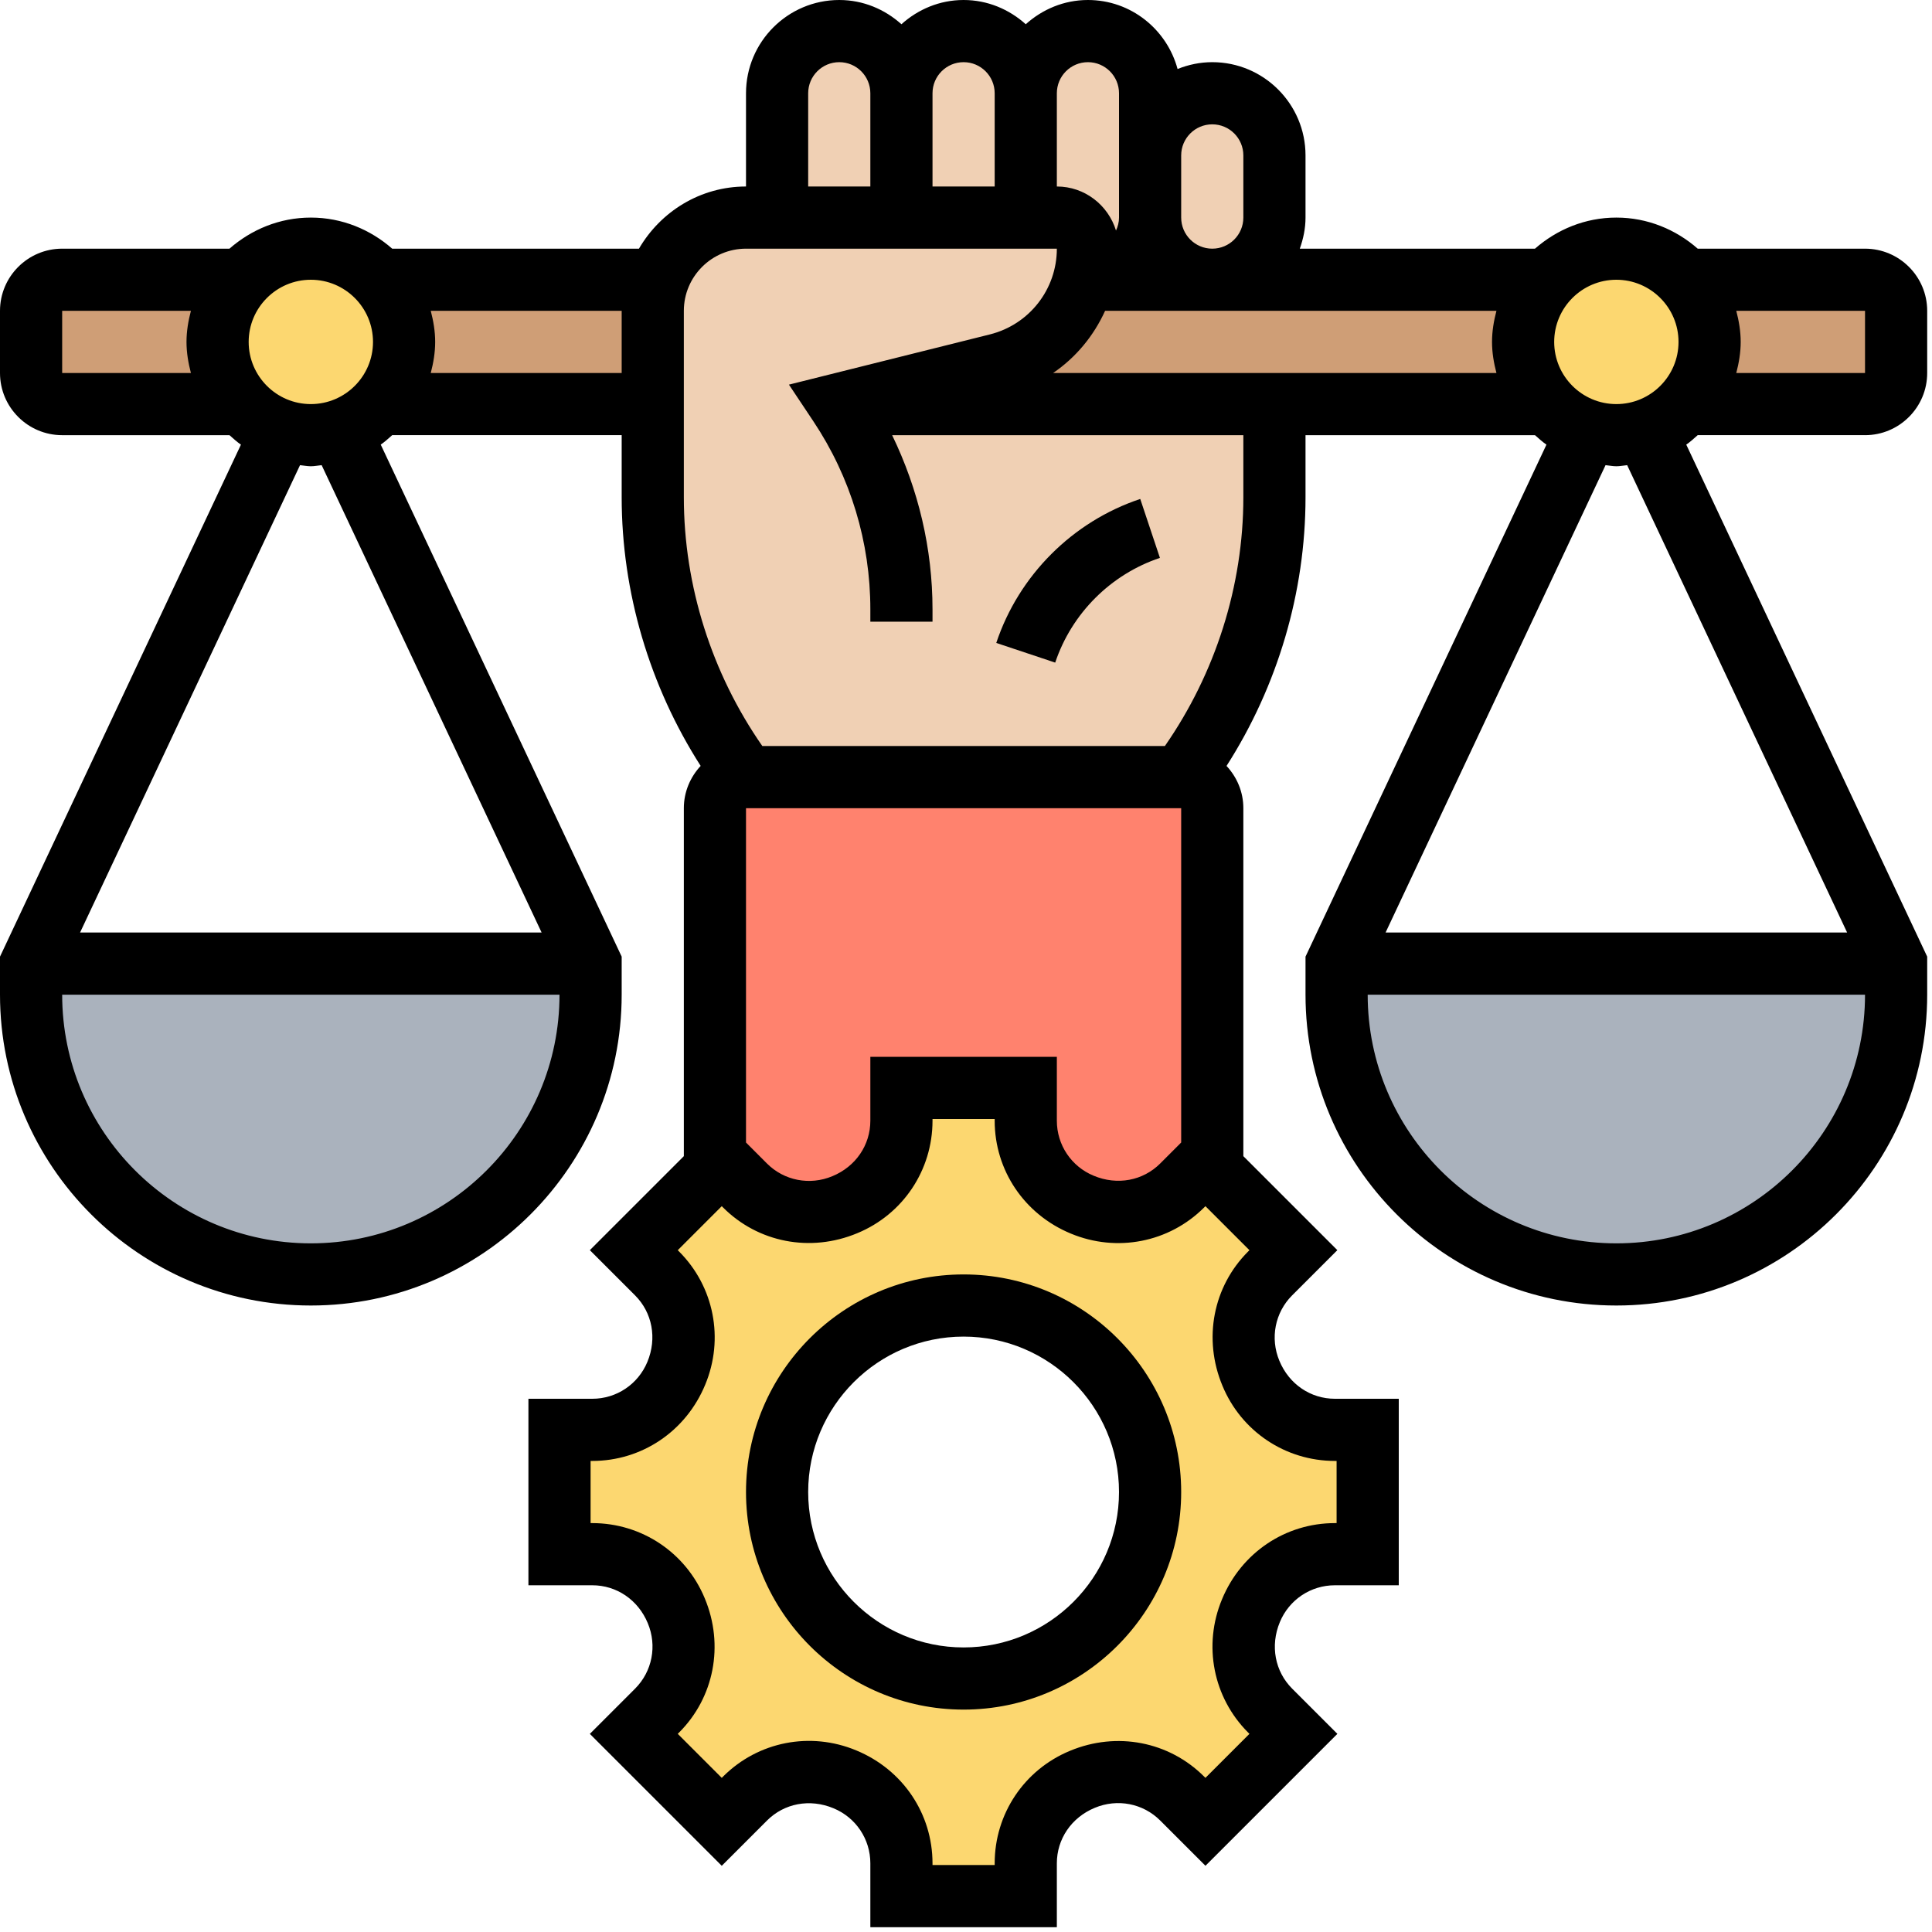 <?xml version="1.0" encoding="UTF-8" standalone="no"?>
<svg
   xmlns:dc="http://purl.org/dc/elements/1.1/"
   xmlns:cc="http://creativecommons.org/ns#"
   xmlns:rdf="http://www.w3.org/1999/02/22-rdf-syntax-ns#"
   xmlns:svg="http://www.w3.org/2000/svg"
   xmlns="http://www.w3.org/2000/svg"
   xmlns:sodipodi="http://sodipodi.sourceforge.net/DTD/sodipodi-0.dtd"
   xmlns:inkscape="http://www.inkscape.org/namespaces/inkscape"
   id="_x33_0"
   enable-background="new 0 0 64 64"
   height="90"
   viewBox="0 0 11.25 11.25"
   width="90"
   version="1.1"
   sodipodi:docname="fair_color_90x90.svg"
   inkscape:version="0.92.3 (2405546, 2018-03-11)">
  <defs
     id="defs77" />
  <sodipodi:namedview
     pagecolor="#ffffff"
     bordercolor="#666666"
     borderopacity="1"
     objecttolerance="10"
     gridtolerance="10"
     guidetolerance="10"
     inkscape:pageopacity="0"
     inkscape:pageshadow="2"
     inkscape:window-width="1366"
     inkscape:window-height="719"
     id="namedview75"
     showgrid="false"
     inkscape:zoom="2.6074563"
     inkscape:cx="37.131339"
     inkscape:cy="71.536307"
     inkscape:window-x="0"
     inkscape:window-y="25"
     inkscape:window-maximized="1"
     inkscape:current-layer="_x33_0" />
  <g
     id="g72"
     transform="matrix(0.181,0,0,0.181,-0.181,-0.181)">
    <g
       id="g62">
      <g
         id="g4">
        <path
           d="M 8.77,13.99 8.76,14 H 3 C 2.45,14 2,13.55 2,13 v -2 c 0,-0.55 0.45,-1 1,-1 h 5.76 l 0.01,0.01 C 8.29,10.54 8,11.23 8,12 c 0,0.77 0.29,1.46 0.77,1.99 z"
           id="path2"
           inkscape:connector-curvature="0"
           style="fill:#cf9e76" />
      </g>
      <g
         id="g8">
        <path
           d="m 22.17,10 h 0.01 C 22.06,10.31 22,10.65 22,11 v 3 H 13.24 L 13.23,13.99 C 13.71,13.46 14,12.77 14,12 14,11.23 13.71,10.54 13.23,10.01 L 13.24,10 Z"
           id="path6"
           inkscape:connector-curvature="0"
           style="fill:#cf9e76" />
      </g>
      <g
         id="g12">
        <path
           d="M 50.77,13.99 50.76,14 H 42 28 l 5.09,-1.27 C 34.47,12.38 35.51,11.32 35.87,10 H 36 40 50.76 l 0.01,0.01 C 50.29,10.54 50,11.23 50,12 c 0,0.77 0.29,1.46 0.77,1.99 z"
           id="path10"
           inkscape:connector-curvature="0"
           style="fill:#cf9e76" />
      </g>
      <g
         id="g16">
        <path
           d="m 62,11 v 2 c 0,0.55 -0.45,1 -1,1 H 55.24 L 55.23,13.99 C 55.71,13.46 56,12.77 56,12 56,11.23 55.71,10.54 55.23,10.01 L 55.24,10 H 61 c 0.55,0 1,0.45 1,1 z"
           id="path14"
           inkscape:connector-curvature="0"
           style="fill:#cf9e76" />
      </g>
      <g
         id="g20">
        <path
           d="M 13.23,10.01 C 13.71,10.54 14,11.23 14,12 c 0,0.77 -0.29,1.46 -0.77,1.99 -0.33,0.39 -0.78,0.69 -1.29,0.85 C 11.65,14.95 11.33,15 11,15 10.67,15 10.35,14.95 10.06,14.84 9.55,14.68 9.1,14.38 8.77,13.99 8.29,13.46 8,12.77 8,12 8,11.23 8.29,10.54 8.77,10.01 9.3,9.39 10.11,9 11,9 c 0.89,0 1.7,0.39 2.23,1.01 z"
           id="path18"
           inkscape:connector-curvature="0"
           style="fill:#fcd770" />
      </g>
      <g
         id="g24">
        <path
           d="M 55.23,10.01 C 55.71,10.54 56,11.23 56,12 c 0,0.77 -0.29,1.46 -0.77,1.99 -0.33,0.39 -0.78,0.69 -1.29,0.85 C 53.65,14.95 53.33,15 53,15 52.67,15 52.35,14.95 52.06,14.84 51.55,14.68 51.1,14.38 50.77,13.99 50.29,13.46 50,12.77 50,12 50,11.23 50.29,10.54 50.77,10.01 51.3,9.39 52.11,9 53,9 c 0.89,0 1.7,0.39 2.23,1.01 z"
           id="path22"
           inkscape:connector-curvature="0"
           style="fill:#fcd770" />
      </g>
      <g
         id="g28">
        <path
           d="m 28,14 h 14 v 3 c 0,3.25 -1.05,6.4 -3,9 H 25 c -1.95,-2.6 -3,-5.75 -3,-9 v -3 -3 c 0,-0.35 0.06,-0.69 0.18,-1 0.4,-1.17 1.51,-2 2.82,-2 h 1 4 4 1 c 0.55,0 1,0.45 1,1 0,0.34 -0.05,0.68 -0.13,1 -0.36,1.32 -1.4,2.38 -2.78,2.73 z"
           id="path26"
           inkscape:connector-curvature="0"
           style="fill:#f0d0b4" />
      </g>
      <g
         id="g32">
        <path
           d="M 30,4 V 8 H 26 V 4 c 0,-1.1 0.9,-2 2,-2 0.55,0 1.05,0.22 1.41,0.59 C 29.78,2.95 30,3.45 30,4 Z"
           id="path30"
           inkscape:connector-curvature="0"
           style="fill:#f0d0b4" />
      </g>
      <g
         id="g36">
        <path
           d="m 38,6 v 2 c 0,1.1 -0.9,2 -2,2 H 35.87 C 35.95,9.68 36,9.34 36,9 36,8.45 35.55,8 35,8 H 34 V 4 c 0,-1.1 0.9,-2 2,-2 0.55,0 1.05,0.22 1.41,0.59 C 37.78,2.95 38,3.45 38,4 Z"
           id="path34"
           inkscape:connector-curvature="0"
           style="fill:#f0d0b4" />
      </g>
      <g
         id="g40">
        <path
           d="M 34,4 V 8 H 30 V 4 c 0,-1.1 0.9,-2 2,-2 0.55,0 1.05,0.22 1.41,0.59 C 33.78,2.95 34,3.45 34,4 Z"
           id="path38"
           inkscape:connector-curvature="0"
           style="fill:#f0d0b4" />
      </g>
      <g
         id="g44">
        <path
           d="m 42,6 v 2 c 0,1.1 -0.9,2 -2,2 C 39.45,10 38.95,9.78 38.59,9.41 38.22,9.05 38,8.55 38,8 V 6 c 0,-1.1 0.9,-2 2,-2 0.55,0 1.05,0.22 1.41,0.59 C 41.78,4.95 42,5.45 42,6 Z"
           id="path42"
           inkscape:connector-curvature="0"
           style="fill:#f0d0b4" />
      </g>
      <g
         id="g48">
        <path
           d="m 40,27 v 11.61 l -0.22,-0.22 -0.75,0.75 c -0.84,0.84 -2.1,1.08 -3.19,0.62 -0.01,0 -0.03,-0.01 -0.04,-0.01 C 34.71,39.3 34,38.24 34,37.05 V 36 h -4 v 1.05 c 0,1.19 -0.71,2.25 -1.8,2.7 -0.01,0 -0.03,0.01 -0.04,0.01 -1.09,0.46 -2.35,0.22 -3.19,-0.62 L 24.22,38.39 24,38.61 V 27 c 0,-0.55 0.45,-1 1,-1 h 14 c 0.55,0 1,0.45 1,1 z"
           id="path46"
           inkscape:connector-curvature="0"
           style="fill:#ff826e" />
      </g>
      <g
         id="g52">
        <path
           d="m 45,47 v 4 h -1.05 c -1.19,0 -2.25,0.71 -2.7,1.8 0,0.01 -0.01,0.03 -0.01,0.04 -0.46,1.09 -0.22,2.35 0.62,3.19 l 0.75,0.75 -2.83,2.83 -0.75,-0.75 c -0.84,-0.84 -2.1,-1.08 -3.19,-0.62 -0.01,0 -0.03,0.01 -0.04,0.01 -1.09,0.45 -1.8,1.51 -1.8,2.7 V 62 h -4 v -1.05 c 0,-1.19 -0.71,-2.25 -1.8,-2.7 -0.01,0 -0.03,-0.01 -0.04,-0.01 -1.09,-0.46 -2.35,-0.22 -3.19,0.62 l -0.75,0.75 -2.83,-2.83 0.75,-0.75 c 0.84,-0.84 1.08,-2.1 0.62,-3.19 0,-0.01 -0.01,-0.03 -0.01,-0.04 C 22.3,51.71 21.24,51 20.05,51 H 19 v -4 h 1.05 c 1.19,0 2.25,-0.71 2.7,-1.8 0,-0.01 0.01,-0.03 0.01,-0.04 0.46,-1.09 0.22,-2.35 -0.62,-3.19 l -0.75,-0.75 2.61,-2.61 0.22,-0.22 0.75,0.75 c 0.84,0.84 2.1,1.08 3.19,0.62 0.01,0 0.03,-0.01 0.04,-0.01 1.09,-0.45 1.8,-1.51 1.8,-2.7 V 36 h 4 v 1.05 c 0,1.19 0.71,2.25 1.8,2.7 0.01,0 0.03,0.01 0.04,0.01 1.09,0.46 2.35,0.22 3.19,-0.62 l 0.75,-0.75 0.22,0.22 2.61,2.61 -0.75,0.75 c -0.84,0.84 -1.08,2.1 -0.62,3.19 0,0.01 0.01,0.03 0.01,0.04 0.45,1.09 1.51,1.8 2.7,1.8 z m -7,2 c 0,-3.31 -2.69,-6 -6,-6 -3.31,0 -6,2.69 -6,6 0,3.31 2.69,6 6,6 3.31,0 6,-2.69 6,-6 z"
           id="path50"
           inkscape:connector-curvature="0"
           style="fill:#fcd770" />
      </g>
      <g
         id="g56">
        <path
           d="m 20,32 v 1 c 0,4.97 -4.03,9 -9,9 C 8.52,42 6.26,40.99 4.64,39.36 3.01,37.74 2,35.48 2,33 v -1 z"
           id="path54"
           inkscape:connector-curvature="0"
           style="fill:#aab2bd" />
      </g>
      <g
         id="g60">
        <path
           d="m 62,32 v 1 c 0,2.48 -1.01,4.74 -2.64,6.36 C 57.74,40.99 55.48,42 53,42 48.03,42 44,37.97 44,33 v -1 z"
           id="path58"
           inkscape:connector-curvature="0"
           style="fill:#aab2bd" />
      </g>
    </g>
    <g
       id="g70">
      <path
         d="m 38.316,18.948 -0.633,-1.896 c -2.175,0.725 -3.907,2.457 -4.632,4.632 l 1.896,0.633 c 0.529,-1.582 1.788,-2.841 3.369,-3.369 z"
         id="path64"
         inkscape:connector-curvature="0" />
      <path
         d="m 61,15 c 1.103,0 2,-0.897 2,-2 V 11 C 63,9.897 62.103,9 61,9 H 55.618 C 54.915,8.385 54.006,8 53,8 51.994,8 51.085,8.385 50.382,9 H 42.816 C 42.928,8.686 43,8.352 43,8 V 6 C 43,4.346 41.654,3 40,3 39.605,3 39.23,3.081 38.884,3.22 38.539,1.945 37.383,1 36,1 35.229,1 34.532,1.301 34,1.78 33.468,1.301 32.771,1 32,1 31.229,1 30.532,1.301 30,1.78 29.468,1.301 28.771,1 28,1 26.346,1 25,2.346 25,4 V 7 C 23.526,7 22.25,7.81 21.556,9 H 13.618 C 12.915,8.385 12.006,8 11,8 9.994,8 9.085,8.385 8.382,9 H 3 C 1.897,9 1,9.897 1,11 v 2 c 0,1.103 0.897,2 2,2 h 5.382 c 0.12,0.105 0.237,0.214 0.369,0.305 L 1,31.776 V 33 c 0,5.514 4.486,10 10,10 5.514,0 10,-4.486 10,-10 V 31.776 L 13.249,15.304 c 0.132,-0.09 0.249,-0.2 0.369,-0.305 H 21 v 2 c 0,3.05 0.898,6.076 2.541,8.641 C 23.208,25.999 23,26.474 23,27 v 11.195 l -3.024,3.024 1.456,1.456 c 0.551,0.552 0.712,1.377 0.394,2.141 C 21.527,45.535 20.833,46 20.055,46 H 18 v 6 h 2.055 c 0.778,0 1.473,0.465 1.786,1.222 0.303,0.726 0.142,1.551 -0.409,2.103 l -1.456,1.456 4.244,4.244 1.456,-1.456 c 0.551,-0.552 1.374,-0.714 2.141,-0.394 0.718,0.298 1.183,0.992 1.183,1.77 V 63 h 6 v -2.055 c 0,-0.778 0.465,-1.473 1.222,-1.786 0.728,-0.303 1.552,-0.142 2.103,0.409 l 1.456,1.456 4.244,-4.244 -1.456,-1.456 C 42.018,54.772 41.857,53.947 42.175,53.183 42.473,52.465 43.167,52 43.945,52 H 46 v -6 h -2.055 c -0.778,0 -1.473,-0.465 -1.786,-1.222 -0.303,-0.726 -0.142,-1.551 0.409,-2.103 L 44.024,41.219 41,38.195 V 27 C 41,26.474 40.792,25.999 40.459,25.641 42.102,23.076 43,20.05 43,17 v -2 h 7.382 c 0.12,0.105 0.237,0.214 0.369,0.305 L 43,31.776 V 33 c 0,5.514 4.486,10 10,10 5.514,0 10,-4.486 10,-10 V 31.776 L 55.249,15.304 c 0.132,-0.09 0.249,-0.2 0.369,-0.305 H 61 Z M 11,10 c 1.103,0 2,0.897 2,2 0,1.103 -0.897,2 -2,2 -1.103,0 -2,-0.897 -2,-2 0,-1.103 0.897,-2 2,-2 z M 3,11 H 7.142 C 7.058,11.322 7,11.653 7,12 c 0,0.347 0.058,0.678 0.142,1 H 3 Z m 8,30 C 6.589,41 3,37.411 3,33 h 16 c 0,4.411 -3.589,8 -8,8 z M 18.424,31 H 3.576 L 10.652,15.965 C 10.768,15.975 10.881,16 11,16 c 0.119,0 0.232,-0.025 0.348,-0.035 z M 14.858,13 C 14.942,12.678 15,12.347 15,12 15,11.653 14.942,11.322 14.858,11 H 21 v 2 z M 61,13 H 56.858 C 56.942,12.678 57,12.347 57,12 57,11.653 56.942,11.322 56.858,11 H 61 Z m -8,-3 c 1.103,0 2,0.897 2,2 0,1.103 -0.897,2 -2,2 -1.103,0 -2,-0.897 -2,-2 0,-1.103 0.897,-2 2,-2 z m -3.858,3 H 34.879 c 0.735,-0.5 1.307,-1.195 1.673,-2 h 12.59 C 49.058,11.322 49,11.653 49,12 c 0,0.347 0.058,0.678 0.142,1 z M 40,5 c 0.552,0 1,0.448 1,1 V 8 C 41,8.552 40.552,9 40,9 39.448,9 39,8.552 39,8 V 6 C 39,5.448 39.448,5 40,5 Z M 36,3 c 0.552,0 1,0.448 1,1 V 8 C 37,8.15 36.962,8.289 36.903,8.416 36.651,7.599 35.898,7 35,7 V 4 c 0,-0.552 0.448,-1 1,-1 z m -4,0 c 0.552,0 1,0.448 1,1 V 7 H 31 V 4 c 0,-0.552 0.448,-1 1,-1 z m -5,1 c 0,-0.552 0.448,-1 1,-1 0.552,0 1,0.448 1,1 v 3 h -2 z m 12,23 v 10.756 l -0.676,0.676 c -0.551,0.55 -1.374,0.713 -2.141,0.392 C 35.465,38.527 35,37.833 35,37.055 V 35 h -6 v 2.055 c 0,0.778 -0.465,1.473 -1.223,1.785 -0.724,0.303 -1.55,0.144 -2.102,-0.408 L 25,37.756 V 27 Z m 1.327,18.58 C 40.934,47.05 42.355,48 43.945,48 H 44 v 2 h -0.055 c -1.59,0 -3.011,0.95 -3.632,2.452 -0.616,1.477 -0.286,3.159 0.841,4.286 l 0.042,0.042 -1.416,1.416 -0.042,-0.042 C 38.612,57.029 36.931,56.696 35.42,57.327 33.95,57.935 33,59.355 33,60.945 V 61 h -2 v -0.055 c 0,-1.59 -0.95,-3.011 -2.452,-3.632 -1.477,-0.616 -3.159,-0.287 -4.286,0.841 l -0.042,0.042 -1.416,-1.416 0.042,-0.042 c 1.127,-1.127 1.457,-2.81 0.827,-4.318 C 23.065,50.95 21.645,50 20.055,50 H 20 v -2 h 0.055 c 1.59,0 3.011,-0.95 3.632,-2.452 0.616,-1.477 0.286,-3.159 -0.841,-4.286 l -0.042,-0.042 1.416,-1.416 0.042,0.042 c 1.126,1.127 2.809,1.457 4.318,0.827 C 30.05,40.066 31,38.646 31,37.055 V 37 h 2 v 0.055 c 0,1.591 0.95,3.011 2.451,3.631 1.475,0.614 3.159,0.288 4.287,-0.84 l 0.042,-0.042 1.416,1.416 -0.042,0.042 c -1.127,1.127 -1.457,2.809 -0.827,4.318 z M 41,17 c 0,2.847 -0.899,5.664 -2.524,8 H 25.524 C 23.899,22.664 23,19.847 23,17 v -6 c 0,-1.103 0.897,-2 2,-2 h 10 c 0,1.307 -0.886,2.44 -2.152,2.758 l -6.467,1.616 0.787,1.181 C 28.366,16.353 29,18.445 29,20.605 V 21 h 2 V 20.605 C 31,18.647 30.544,16.742 29.701,15 H 41 Z m 12,24 c -4.411,0 -8,-3.589 -8,-8 h 16 c 0,4.411 -3.589,8 -8,8 z M 60.424,31 H 45.576 L 52.652,15.965 C 52.768,15.975 52.881,16 53,16 c 0.119,0 0.232,-0.025 0.348,-0.035 z"
         id="path66"
         inkscape:connector-curvature="0" />
      <path
         d="m 32,42 c -3.859,0 -7,3.141 -7,7 0,3.859 3.141,7 7,7 3.859,0 7,-3.141 7,-7 0,-3.859 -3.141,-7 -7,-7 z m 0,12 c -2.757,0 -5,-2.243 -5,-5 0,-2.757 2.243,-5 5,-5 2.757,0 5,2.243 5,5 0,2.757 -2.243,5 -5,5 z"
         id="path68"
         inkscape:connector-curvature="0" />
    </g>
  </g>
</svg>
